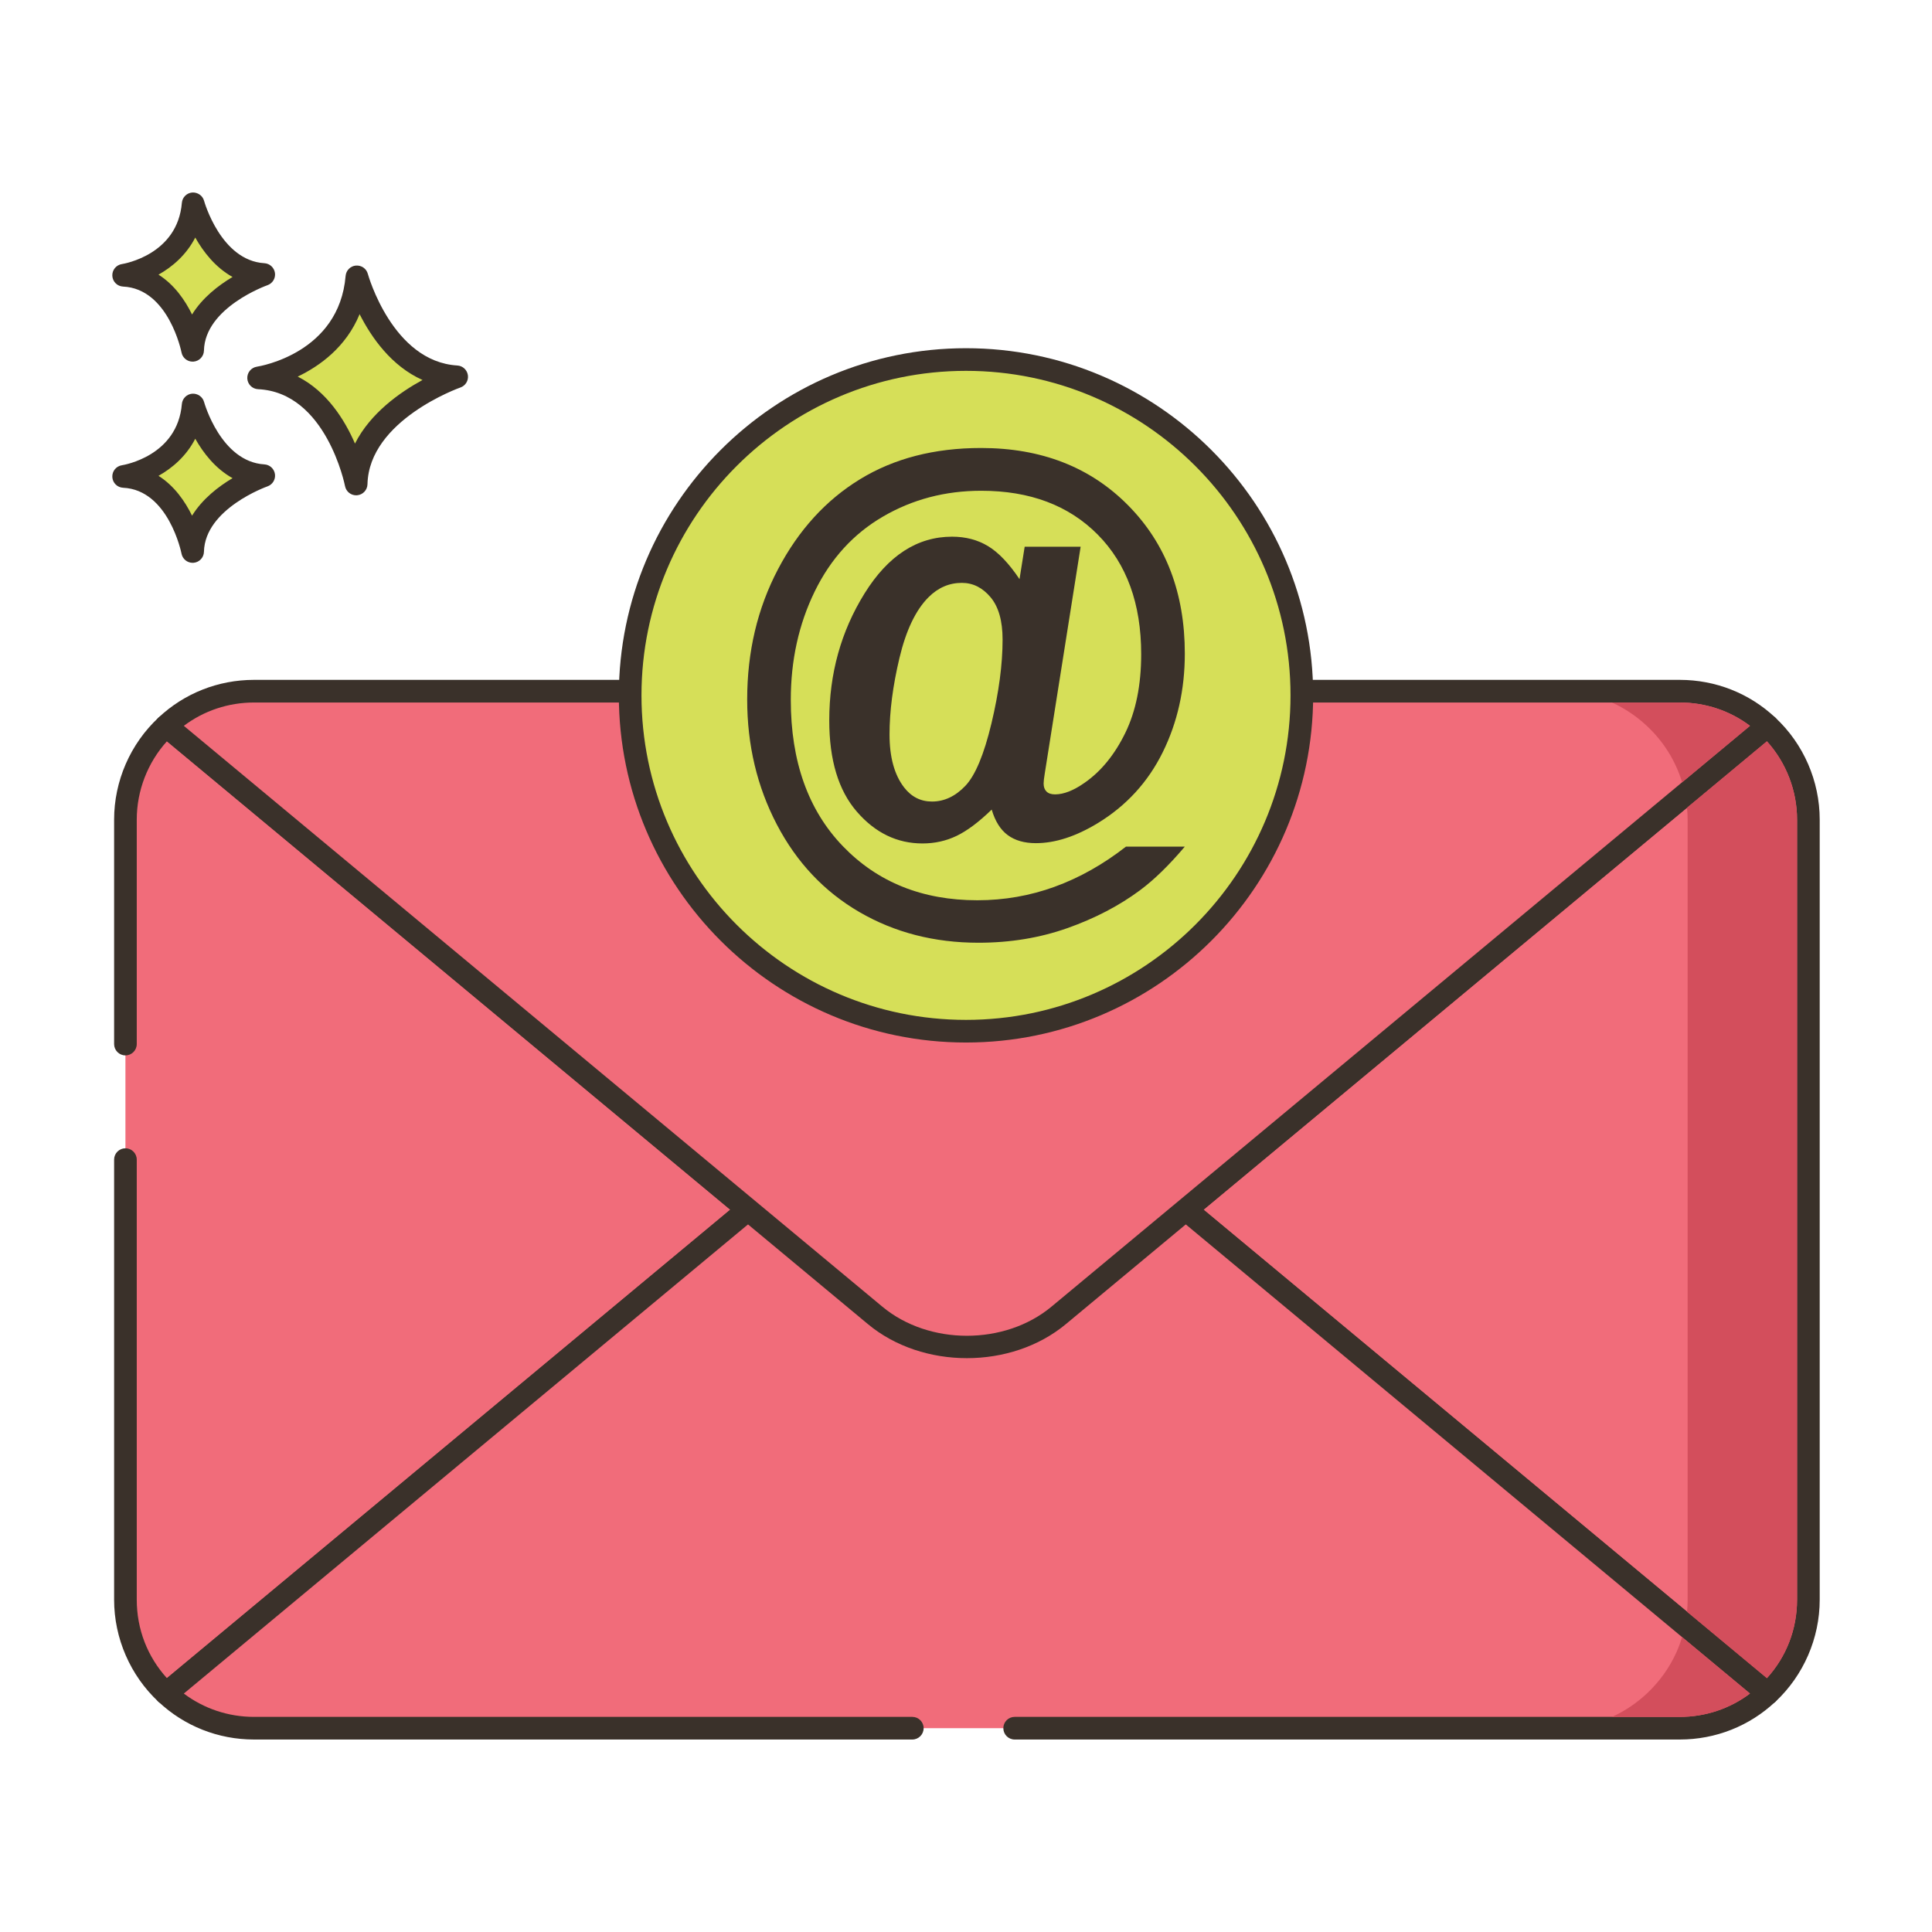 <svg id="Layer_1" enable-background="new 0 0 256 256" height="512" viewBox="0 0 256 256" width="512" xmlns="http://www.w3.org/2000/svg"><path d="m47.291 36.682c-.974 11.563-13.025 13.39-13.025 13.39 10.347.486 12.926 14.058 12.926 14.058.221-9.677 13.321-14.202 13.321-14.202-9.814-.587-13.222-13.246-13.222-13.246z" fill="#d7e057"/><path d="m60.603 48.431c-8.604-.515-11.832-12.024-11.863-12.141-.19-.702-.842-1.154-1.584-1.102-.725.066-1.298.642-1.359 1.367-.86 10.216-11.314 11.965-11.755 12.033-.763.116-1.313.791-1.273 1.561.04.771.657 1.385 1.428 1.421 9.028.426 11.499 12.719 11.522 12.843.138.711.76 1.217 1.473 1.217.042 0 .084-.002.126-.005.765-.064 1.357-.693 1.375-1.46.193-8.509 12.19-12.777 12.312-12.819.676-.234 1.092-.914.994-1.622-.1-.71-.683-1.251-1.396-1.293zm-13.566 10.345c-1.357-3.131-3.71-6.907-7.588-8.876 2.931-1.405 6.409-3.913 8.202-8.273 1.551 3.071 4.2 6.88 8.334 8.723-3.006 1.639-6.922 4.405-8.948 8.426z" fill="#3a312a"/><path d="m25.592 53.662c-.689 8.179-9.212 9.471-9.212 9.471 7.318.345 9.142 9.944 9.142 9.944.156-6.845 9.422-10.045 9.422-10.045-6.941-.416-9.352-9.37-9.352-9.37z" fill="#d7e057"/><path d="m35.034 61.534c-5.767-.345-7.972-8.186-7.993-8.265-.19-.702-.867-1.156-1.582-1.102-.726.065-1.3.643-1.361 1.368-.579 6.871-7.646 8.066-7.942 8.113-.763.116-1.313.791-1.273 1.561.04.771.657 1.385 1.428 1.421 6.035.284 7.724 8.645 7.739 8.727.136.713.759 1.22 1.473 1.22.041 0 .083-.002.125-.005.765-.063 1.358-.693 1.376-1.461.13-5.709 8.331-8.634 8.412-8.662.676-.234 1.093-.913.996-1.622-.099-.709-.684-1.251-1.398-1.293zm-9.585 6.795c-.924-1.885-2.34-3.947-4.447-5.279 1.855-1.041 3.697-2.63 4.871-4.917 1.057 1.874 2.654 3.955 4.941 5.224-1.849 1.1-3.989 2.74-5.365 4.972z" fill="#3a312a"/><path d="m25.592 27.005c-.689 8.179-9.212 9.47-9.212 9.47 7.318.345 9.142 9.944 9.142 9.944.156-6.845 9.422-10.045 9.422-10.045-6.941-.415-9.352-9.369-9.352-9.369z" fill="#d7e057"/><path d="m35.034 34.877c-5.767-.345-7.972-8.186-7.993-8.265-.19-.702-.867-1.155-1.582-1.102-.726.065-1.3.643-1.361 1.368-.579 6.87-7.646 8.066-7.942 8.113-.763.116-1.313.791-1.273 1.561.04.771.657 1.385 1.428 1.421 6.035.284 7.724 8.645 7.739 8.727.136.713.759 1.22 1.473 1.22.041 0 .083-.002.125-.005.765-.063 1.358-.693 1.376-1.461.13-5.709 8.331-8.634 8.412-8.662.676-.234 1.093-.913.996-1.622-.099-.709-.684-1.251-1.398-1.293zm-9.585 6.795c-.924-1.886-2.34-3.947-4.447-5.28 1.855-1.041 3.697-2.63 4.871-4.916 1.057 1.874 2.654 3.955 4.941 5.224-1.849 1.1-3.989 2.739-5.365 4.972z" fill="#3a312a"/><path d="m22.02 96.19c-3.33 3.1-5.4 7.52-5.4 12.42v103.36c0 4.9 2.07 9.32 5.4 12.43l77.09-64.11z" fill="#f16c7a"/><path d="m100.069 159.137-77.091-64.1c-.579-.482-1.43-.459-1.981.056-3.734 3.478-5.877 8.404-5.877 13.518v29.734c0 .828.672 1.5 1.5 1.5s1.5-.672 1.5-1.5v-29.735c0-3.843 1.443-7.56 3.999-10.386l74.646 62.065-74.646 62.077c-2.588-2.852-3.999-6.496-3.999-10.397v-58.314c0-.828-.672-1.5-1.5-1.5s-1.5.672-1.5 1.5v58.314c0 5.107 2.142 10.038 5.875 13.526.288.269.656.404 1.024.404.34 0 .681-.115.959-.347l77.091-64.11c.343-.285.541-.708.541-1.153s-.198-.867-.541-1.152z" fill="#3a312a"/><path d="m234.22 96.19-77.09 64.1 77.09 64.11c3.33-3.11 5.4-7.53 5.4-12.43v-103.36c0-4.9-2.07-9.32-5.4-12.42z" fill="#f16c7a"/><path d="m235.242 95.093c-.554-.514-1.401-.537-1.981-.056l-77.09 64.1c-.343.285-.541.708-.541 1.153s.198.868.541 1.153l77.09 64.11c.278.231.619.347.959.347.368 0 .736-.136 1.023-.403 3.735-3.488 5.877-8.419 5.877-13.527v-103.36c0-5.113-2.142-10.041-5.878-13.517zm2.878 116.877c0 3.901-1.411 7.546-4 10.397l-74.645-62.077 74.645-62.066c2.556 2.827 4 6.544 4 10.387z" fill="#3a312a"/><path d="m157.127 160.291-16.85-14.009c-6.707-5.578-17.607-5.578-24.314 0l-16.85 14.009-77.089 64.105c3.028 2.853 7.127 4.6 11.633 4.6h188.927c4.507 0 8.606-1.747 11.633-4.6z" fill="#f16c7a"/><path d="m235.176 223.242-93.939-78.114c-7.232-6.014-19-6.014-26.232 0l-93.939 78.114c-.33.274-.527.678-.54 1.106-.014.43.157.844.47 1.139 3.427 3.229 7.924 5.008 12.662 5.008h87.228c.828 0 1.5-.672 1.5-1.5s-.672-1.5-1.5-1.5h-87.23c-3.394 0-6.637-1.087-9.298-3.09l92.563-76.971c6.173-5.135 16.22-5.135 22.396 0l92.563 76.971c-2.661 2.003-5.904 3.09-9.298 3.09h-88.135c-.828 0-1.5.672-1.5 1.5s.672 1.5 1.5 1.5h88.135c4.738 0 9.235-1.778 12.662-5.008.313-.295.483-.709.47-1.139-.011-.428-.208-.831-.538-1.106z" fill="#3a312a"/><path d="m222.583 91.585h-188.927c-4.507 0-8.606 1.747-11.633 4.6l77.089 64.105 16.85 14.009c6.708 5.578 17.607 5.578 24.314 0l16.85-14.009 77.089-64.105c-3.026-2.853-7.125-4.6-11.632-4.6z" fill="#f16c7a"/><path d="m235.246 95.094c-3.427-3.229-7.924-5.008-12.662-5.008h-188.928c-4.738 0-9.235 1.778-12.662 5.008-.313.295-.483.709-.47 1.139.013.429.21.832.54 1.106l93.939 78.113c3.616 3.008 8.365 4.511 13.116 4.511 4.749 0 9.5-1.504 13.116-4.511l93.939-78.113c.33-.274.527-.678.54-1.106.015-.43-.155-.844-.468-1.139zm-95.928 78.052c-6.177 5.136-16.224 5.134-22.396 0l-92.563-76.97c2.661-2.003 5.904-3.09 9.298-3.09h188.928c3.394 0 6.637 1.087 9.298 3.09z" fill="#3a312a"/><g fill="#d34e5c"><path d="m234.12 98.22-10.58 8.8c.05.52.08 1.05.08 1.59v103.36c0 .54-.03 1.08-.08 1.6l10.58 8.8c2.59-2.85 4-6.5 4-10.4v-103.36c0-3.84-1.44-7.56-4-10.39z"/><path d="m222.88 216.92c-.19.66-.43 1.31-.71 1.94-.93 2.1-2.29 3.979-3.95 5.54-1.35 1.26-2.91 2.32-4.62 3.1h8.98c3.4 0 6.64-1.09 9.3-3.1z"/><path d="m222.58 93.09h-8.98c1.71.78 3.27 1.83 4.62 3.1 2.16 2.01 3.79 4.58 4.67 7.47l8.99-7.48c-2.66-2.01-5.9-3.09-9.3-3.09z"/></g><circle cx="128" cy="92.139" fill="#d6df58" r="44.5"/><path d="m128 46.139c-25.364 0-46 20.636-46 46s20.636 46 46 46 46-20.636 46-46-20.636-46-46-46zm0 89c-23.71 0-43-19.29-43-43s19.29-43 43-43 43 19.29 43 43-19.29 43-43 43z" fill="#3a312a"/><path d="m139.749 117.502c-3.284 1.191-6.699 1.787-10.248 1.787-7.276 0-13.213-2.388-17.815-7.162-4.6-4.775-6.902-11.242-6.902-19.399 0-5.243 1.058-10.031 3.173-14.363 2.115-4.331 5.129-7.638 9.044-9.917 3.912-2.28 8.25-3.42 13.013-3.42 6.459 0 11.606 1.938 15.444 5.813s5.756 9.156 5.756 15.842c0 4.078-.702 7.554-2.104 10.428-1.403 2.874-3.191 5.071-5.364 6.59-1.467 1.039-2.781 1.558-3.943 1.558-.505 0-.885-.126-1.138-.379s-.379-.608-.379-1.063c0-.279.052-.722.153-1.33l4.753-30.043h-7.415l-.684 4.297c-1.395-2.078-2.782-3.537-4.164-4.373-1.382-.837-2.973-1.254-4.772-1.254-4.614 0-8.48 2.506-11.598 7.521-3.117 5.015-4.676 10.625-4.676 16.83 0 5.242 1.217 9.27 3.651 12.081 2.433 2.812 5.336 4.217 8.707 4.217 1.621 0 3.131-.336 4.525-1.008 1.394-.67 2.941-1.832 4.64-3.479.456 1.545 1.165 2.674 2.129 3.384.963.71 2.205 1.065 3.727 1.065 2.56 0 5.298-.886 8.213-2.661 3.777-2.304 6.642-5.434 8.594-9.385 1.952-3.952 2.927-8.308 2.927-13.071 0-8.03-2.503-14.579-7.51-19.645s-11.502-7.6-19.488-7.6c-6.185 0-11.535 1.38-16.047 4.143-4.512 2.761-8.13 6.732-10.856 11.914-2.726 5.181-4.087 10.938-4.087 17.271 0 6.031 1.311 11.554 3.935 16.57 2.624 5.018 6.268 8.879 10.932 11.592 4.664 2.71 9.925 4.065 15.78 4.065 4.209 0 8.139-.646 11.788-1.938 3.651-1.293 6.857-2.967 9.621-5.019 1.876-1.395 3.854-3.321 5.932-5.78h-7.795c-3.019 2.355-6.169 4.129-9.452 5.321zm-8.383-21.623c-.989 4.126-2.143 6.88-3.461 8.259-1.318 1.38-2.789 2.07-4.411 2.07-1.495 0-2.725-.62-3.689-1.861-1.292-1.67-1.938-4.013-1.938-7.025 0-3.063.436-6.437 1.311-10.121.875-3.685 2.161-6.374 3.859-8.069 1.268-1.267 2.738-1.899 4.411-1.899 1.47 0 2.738.633 3.802 1.899 1.065 1.265 1.597 3.139 1.597 5.619 0 3.292-.494 7.001-1.481 11.128z" fill="#3a312a"/></svg>